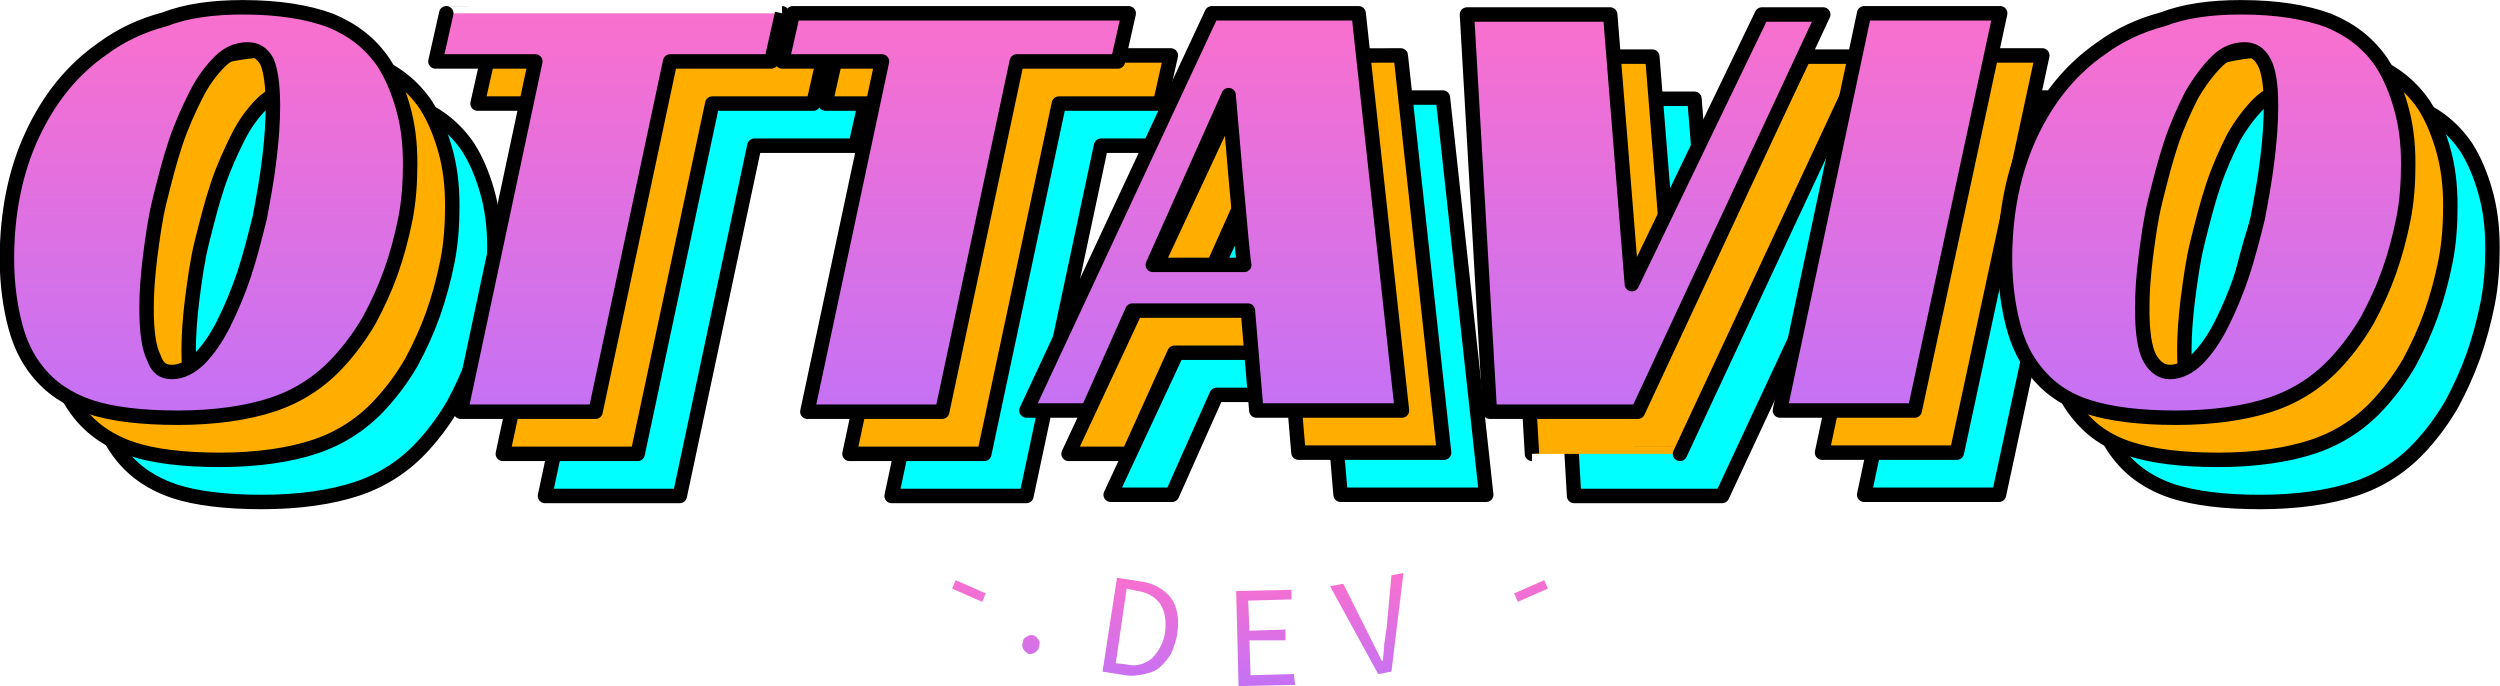 <?xml version="1.0" encoding="utf-8"?>
<!-- Generator: Adobe Illustrator 27.5.0, SVG Export Plug-In . SVG Version: 6.00 Build 0)  -->
<svg version="1.1" id="Layer_1" xmlns="http://www.w3.org/2000/svg" xmlns:xlink="http://www.w3.org/1999/xlink" x="0px" y="0px"
	 viewBox="0 0 207.7 57" style="enable-background:new 0 0 207.7 57;" xml:space="preserve">
<style type="text/css">
	.st0{fill:#00FFFF;stroke:#000000;stroke-width:1.2;stroke-linecap:round;stroke-linejoin:round;}
	.st1{fill:#ffae00;stroke:#000000;stroke-width:1.2;stroke-linecap:round;stroke-linejoin:round;}
	.st2{fill:url(#SVGID_1_);stroke:#000000;stroke-width:1.2;stroke-linecap:round;stroke-linejoin:round;}
	.st3{fill-rule:evenodd;clip-rule:evenodd;fill:url(#SVGID_00000098937196691349062420000002633159053656317363_);}
</style>
<g>
	<g transform="translate(66.775 96.805)">
		<path class="st0" d="M-39.6-89.2L-39.6-89.2c3,0,5.4,0.4,7.3,1.1c1.9,0.8,3.3,1.9,4.4,3.5l0,0c0.7,1.1,1.2,2.3,1.6,3.7
			c0.4,1.4,0.6,2.9,0.6,4.7l0,0c0,1.5-0.1,3.1-0.4,4.6c-0.3,1.5-0.7,3-1.2,4.4c-0.5,1.4-1.1,2.7-1.8,4c-0.7,1.2-1.5,2.3-2.4,3.3l0,0
			c-1.6,1.8-3.5,3-5.6,3.7c-2.1,0.7-4.8,1.1-7.9,1.1l0,0c-3,0-5.5-0.3-7.3-0.9c-1.8-0.6-3.3-1.6-4.4-3l0,0c-0.8-1-1.4-2.2-1.8-3.7
			c-0.4-1.5-0.7-3.4-0.7-5.6l0,0c0-3.8,0.7-7.3,2.1-10.3c1.4-3,3.3-5.4,5.8-7.2l0,0c1.5-1.1,3.2-1.9,5.1-2.4
			C-44.3-88.9-42.1-89.2-39.6-89.2z M-45.5-58.9L-45.5-58.9c0.8,0,1.6-0.4,2.3-1.1c0.7-0.7,1.4-1.7,2-2.9c0.6-1.2,1.2-2.6,1.7-4.1
			c0.5-1.5,0.9-3.1,1.3-4.7c0.3-1.6,0.6-3.2,0.8-4.9c0.2-1.6,0.3-3.1,0.3-4.4l0,0c0-1.8-0.2-3-0.5-3.7c-0.4-0.7-0.9-1-1.6-1l0,0
			c-0.8,0-1.6,0.3-2.3,1c-0.7,0.7-1.4,1.6-2,2.8c-0.6,1.2-1.2,2.5-1.7,4c-0.5,1.5-0.9,3.1-1.3,4.7c-0.4,1.6-0.6,3.2-0.8,4.7
			c-0.2,1.6-0.3,3-0.3,4.3l0,0c0,2,0.2,3.3,0.7,4.1C-46.7-59.2-46.2-58.9-45.5-58.9z M5.2-88.7l-0.9,4h-8.4l-6.2,29.1h-11.2
			l6.2-29.1h-8.3l0.9-4C-22.7-88.7,5.2-88.7,5.2-88.7z M34-88.7l-0.9,4h-8.4l-6.2,29.1H7.3l6.2-29.1H5.3l0.9-4
			C6.2-88.7,34-88.7,34-88.7z M53.1-88.7l3.6,33H44.6l-0.7-8.3h-9.6l-3.7,8.3h-5.1l15.4-33C40.8-88.7,53.1-88.7,53.1-88.7z
			 M42.3-81.9l-6.3,14.1h7.6C43.5-67.7,42.3-81.9,42.3-81.9z M64-55.6l-1.9-33H74l1.8,22.4l10.8-22.4h5.1l-15.4,33H64z M106.4-88.7
			l-7.1,33H88.1l7-33H106.4z M126.4-89.2L126.4-89.2c3,0,5.4,0.4,7.3,1.1c1.9,0.8,3.3,1.9,4.4,3.5l0,0c0.7,1.1,1.2,2.3,1.6,3.7
			c0.4,1.4,0.6,2.9,0.6,4.7l0,0c0,1.5-0.1,3.1-0.4,4.6c-0.3,1.5-0.7,3-1.2,4.4c-0.5,1.4-1.1,2.7-1.8,4c-0.7,1.2-1.5,2.3-2.4,3.3l0,0
			c-1.6,1.8-3.5,3-5.6,3.7c-2.1,0.7-4.8,1.1-7.9,1.1l0,0c-3,0-5.4-0.3-7.3-0.9c-1.8-0.6-3.3-1.6-4.4-3l0,0c-0.8-1-1.4-2.2-1.8-3.7
			c-0.4-1.5-0.7-3.4-0.7-5.6l0,0c0-3.8,0.7-7.3,2.1-10.3c1.4-3,3.3-5.4,5.9-7.2l0,0c1.5-1.1,3.2-1.9,5.1-2.4
			C121.7-88.9,123.9-89.2,126.4-89.2z M120.5-58.9L120.5-58.9c0.8,0,1.6-0.4,2.3-1.1c0.7-0.7,1.4-1.7,2-2.9c0.6-1.2,1.2-2.6,1.7-4.1
			c0.5-1.5,0.9-3.1,1.3-4.7c0.3-1.6,0.6-3.2,0.8-4.9c0.2-1.6,0.3-3.1,0.3-4.4l0,0c0-1.8-0.2-3-0.6-3.7c-0.4-0.7-0.9-1-1.6-1l0,0
			c-0.8,0-1.6,0.3-2.3,1c-0.7,0.7-1.4,1.6-2.1,2.8c-0.6,1.2-1.2,2.5-1.7,4c-0.5,1.5-0.9,3.1-1.3,4.7c-0.4,1.6-0.6,3.2-0.8,4.7
			c-0.2,1.6-0.3,3-0.3,4.3l0,0c0,2,0.2,3.3,0.6,4.1C119.3-59.2,119.9-58.9,120.5-58.9z"/>
		<path class="st1" d="M-43.1-92.7L-43.1-92.7c3,0,5.4,0.4,7.3,1.1c1.9,0.8,3.3,1.9,4.4,3.5l0,0c0.7,1.1,1.2,2.3,1.6,3.7
			c0.4,1.4,0.6,2.9,0.6,4.7l0,0c0,1.5-0.1,3.1-0.4,4.6c-0.3,1.5-0.7,3-1.2,4.4c-0.5,1.4-1.1,2.7-1.8,4c-0.7,1.2-1.5,2.3-2.4,3.3l0,0
			c-1.6,1.8-3.5,3-5.6,3.7c-2.1,0.7-4.8,1.1-7.9,1.1l0,0c-3,0-5.5-0.3-7.3-0.9c-1.8-0.6-3.3-1.6-4.4-3l0,0c-0.8-1-1.4-2.2-1.8-3.7
			c-0.4-1.5-0.7-3.4-0.7-5.6l0,0c0-3.8,0.7-7.3,2.1-10.3c1.4-3,3.3-5.4,5.8-7.2l0,0c1.5-1.1,3.2-1.9,5.1-2.4
			C-47.8-92.4-45.6-92.7-43.1-92.7z M-49-62.4L-49-62.4c0.8,0,1.6-0.4,2.3-1.1c0.7-0.7,1.4-1.7,2-2.9c0.6-1.2,1.2-2.6,1.7-4.1
			c0.5-1.5,0.9-3.1,1.3-4.7c0.3-1.6,0.6-3.2,0.8-4.9c0.2-1.6,0.3-3.1,0.3-4.4l0,0c0-1.8-0.2-3-0.5-3.7c-0.4-0.7-0.9-1-1.6-1l0,0
			c-0.8,0-1.6,0.3-2.3,1c-0.7,0.7-1.4,1.6-2,2.8c-0.6,1.2-1.2,2.5-1.7,4c-0.5,1.5-0.9,3.1-1.3,4.7c-0.4,1.6-0.6,3.2-0.8,4.7
			c-0.2,1.6-0.3,3-0.3,4.3l0,0c0,2,0.2,3.3,0.7,4.1C-50.2-62.7-49.7-62.4-49-62.4z M1.7-92.2l-0.9,4h-8.4l-6.2,29.1H-25l6.2-29.1
			h-8.3l0.9-4C-26.2-92.2,1.7-92.2,1.7-92.2z M30.5-92.2l-0.9,4h-8.4l-6.2,29.1H3.8L10-88.2H1.8l0.9-4C2.7-92.2,30.5-92.2,30.5-92.2
			z M49.6-92.2l3.6,33H41.1l-0.7-8.3h-9.6L27-59.1H22l15.4-33C37.3-92.2,49.6-92.2,49.6-92.2z M38.8-85.4l-6.3,14.1H40
			C40-71.2,38.8-85.4,38.8-85.4z M60.5-59.1l-1.9-33h11.9l1.8,22.4l10.8-22.4h5.1l-15.4,33C72.8-59.1,60.5-59.1,60.5-59.1z
			 M102.9-92.2l-7.1,33H84.6l7-33H102.9z M122.9-92.7L122.9-92.7c3,0,5.4,0.4,7.3,1.1c1.9,0.8,3.3,1.9,4.4,3.5l0,0
			c0.7,1.1,1.2,2.3,1.6,3.7c0.4,1.4,0.6,2.9,0.6,4.7l0,0c0,1.5-0.1,3.1-0.4,4.6c-0.3,1.5-0.7,3-1.2,4.4c-0.5,1.4-1.1,2.7-1.8,4
			c-0.7,1.2-1.5,2.3-2.4,3.3l0,0c-1.6,1.8-3.5,3-5.6,3.7c-2.1,0.7-4.8,1.1-7.9,1.1l0,0c-3,0-5.4-0.3-7.3-0.9s-3.3-1.6-4.4-3l0,0
			c-0.8-1-1.4-2.2-1.8-3.7c-0.4-1.5-0.7-3.4-0.7-5.6l0,0c0-3.8,0.7-7.3,2.1-10.3c1.4-3,3.3-5.4,5.9-7.2l0,0c1.5-1.1,3.2-1.9,5.1-2.4
			C118.2-92.4,120.4-92.7,122.9-92.7L122.9-92.7z M117-62.4L117-62.4c0.8,0,1.6-0.4,2.3-1.1c0.7-0.7,1.4-1.7,2-2.9
			c0.6-1.2,1.2-2.6,1.7-4.1c0.5-1.5,0.9-3.1,1.3-4.7c0.3-1.6,0.6-3.2,0.8-4.9c0.2-1.6,0.3-3.1,0.3-4.4l0,0c0-1.8-0.2-3-0.6-3.7
			c-0.4-0.7-0.9-1-1.6-1l0,0c-0.8,0-1.6,0.3-2.3,1c-0.7,0.7-1.4,1.6-2.1,2.8c-0.6,1.2-1.2,2.5-1.7,4c-0.5,1.5-0.9,3.1-1.3,4.7
			c-0.4,1.6-0.6,3.2-0.8,4.7c-0.2,1.6-0.3,3-0.3,4.3l0,0c0,2,0.2,3.3,0.6,4.1C115.8-62.7,116.4-62.4,117-62.4z"/>
		
			<linearGradient id="SVGID_1_" gradientUnits="userSpaceOnUse" x1="-33.946" y1="2.282" x2="-33.946" y2="3.282" gradientTransform="matrix(199.45 0 0 -33.99 6804.154 15.335)">
			<stop  offset="0" style="stop-color:#C471F5"/>
			<stop  offset="1" style="stop-color:#FA70CD"/>
		</linearGradient>
		<path class="st2" d="M-46.6-96.2L-46.6-96.2c3,0,5.4,0.4,7.3,1.1c1.9,0.8,3.3,1.9,4.4,3.5l0,0c0.7,1.1,1.2,2.3,1.6,3.7
			c0.4,1.4,0.6,2.9,0.6,4.7l0,0c0,1.5-0.1,3.1-0.4,4.6c-0.3,1.5-0.7,3-1.2,4.4c-0.5,1.4-1.1,2.7-1.8,4c-0.7,1.2-1.5,2.3-2.4,3.3l0,0
			c-1.6,1.8-3.5,3-5.6,3.7c-2.1,0.7-4.8,1.1-7.9,1.1l0,0c-3,0-5.5-0.3-7.3-0.9s-3.3-1.6-4.4-3l0,0c-0.8-1-1.4-2.2-1.8-3.7
			c-0.4-1.5-0.7-3.4-0.7-5.6l0,0c0-3.8,0.7-7.3,2.1-10.3c1.4-3,3.3-5.4,5.9-7.2l0,0c1.5-1.1,3.2-1.9,5.1-2.4
			C-51.3-95.9-49.1-96.2-46.6-96.2z M-52.5-65.9L-52.5-65.9c0.8,0,1.6-0.4,2.3-1.1c0.7-0.7,1.4-1.7,2-2.9c0.6-1.2,1.2-2.6,1.7-4.1
			c0.5-1.5,0.9-3.1,1.3-4.7c0.3-1.6,0.6-3.2,0.8-4.9c0.2-1.6,0.3-3.1,0.3-4.4l0,0c0-1.8-0.2-3-0.5-3.7c-0.4-0.7-0.9-1-1.6-1l0,0
			c-0.8,0-1.6,0.3-2.3,1c-0.7,0.7-1.4,1.6-2,2.8c-0.6,1.2-1.2,2.5-1.7,4c-0.5,1.5-0.9,3.1-1.3,4.7c-0.4,1.6-0.6,3.2-0.8,4.7
			c-0.2,1.6-0.3,3-0.3,4.3l0,0c0,2,0.2,3.3,0.6,4.1C-53.7-66.2-53.2-65.9-52.5-65.9z M-1.8-95.7l-0.9,4h-8.4l-6.2,29.1h-11.2
			l6.2-29.1h-8.3l0.9-4C-29.7-95.7-1.8-95.7-1.8-95.7z M27-95.7l-0.9,4h-8.4l-6.2,29.1H0.3l6.2-29.1h-8.3l0.9-4
			C-0.8-95.7,27-95.7,27-95.7z M46.1-95.7l3.6,33H37.6l-0.7-8.3h-9.6l-3.7,8.3h-5.1l15.4-33H46.1z M35.3-88.9l-6.3,14.1h7.6
			C36.5-74.7,35.3-88.9,35.3-88.9z M57-62.6l-1.9-33H67l1.8,22.4l10.8-22.4h5.1l-15.4,33C69.3-62.6,57-62.6,57-62.6z M99.4-95.7
			l-7.1,33H81.1l7-33H99.4z M119.4-96.2L119.4-96.2c3,0,5.4,0.4,7.3,1.1c1.9,0.8,3.3,1.9,4.4,3.5l0,0c0.7,1.1,1.2,2.3,1.6,3.7
			c0.4,1.4,0.6,2.9,0.6,4.7l0,0c0,1.5-0.1,3.1-0.4,4.6c-0.3,1.5-0.7,3-1.2,4.4c-0.5,1.4-1.1,2.7-1.8,4c-0.7,1.2-1.5,2.3-2.4,3.3l0,0
			c-1.6,1.8-3.5,3-5.6,3.7c-2.1,0.7-4.8,1.1-7.9,1.1l0,0c-3,0-5.4-0.3-7.3-0.9s-3.3-1.6-4.4-3l0,0c-0.8-1-1.4-2.2-1.8-3.7
			c-0.4-1.5-0.7-3.4-0.7-5.6l0,0c0-3.8,0.7-7.3,2.1-10.3c1.4-3,3.3-5.4,5.9-7.2l0,0c1.5-1.1,3.2-1.9,5.1-2.4
			C114.7-95.9,116.9-96.2,119.4-96.2z M113.5-65.9L113.5-65.9c0.8,0,1.6-0.4,2.3-1.1c0.7-0.7,1.4-1.7,2-2.9c0.6-1.2,1.2-2.6,1.7-4.1
			c0.5-1.5,0.9-3.1,1.3-4.7c0.3-1.6,0.6-3.2,0.8-4.9c0.2-1.6,0.3-3.1,0.3-4.4l0,0c0-1.8-0.2-3-0.6-3.7c-0.4-0.7-0.9-1-1.6-1l0,0
			c-0.8,0-1.6,0.3-2.3,1c-0.7,0.7-1.4,1.6-2.1,2.8c-0.6,1.2-1.2,2.5-1.7,4c-0.5,1.5-0.9,3.1-1.3,4.7c-0.4,1.6-0.6,3.2-0.8,4.7
			c-0.2,1.6-0.3,3-0.3,4.3l0,0c0,2,0.2,3.3,0.6,4.1C112.3-66.2,112.9-65.9,113.5-65.9z"/>
	</g>
	
		<linearGradient id="SVGID_00000008855881315141679250000012083579158250263696_" gradientUnits="userSpaceOnUse" x1="31.325" y1="103.166" x2="31.325" y2="104.166" gradientTransform="matrix(49.5 0 0 -9.4 -1446.763 1026.747)">
		<stop  offset="0" style="stop-color:#C471F5"/>
		<stop  offset="1" style="stop-color:#FA70CD"/>
	</linearGradient>
	<path style="fill-rule:evenodd;clip-rule:evenodd;fill:url(#SVGID_00000008855881315141679250000012083579158250263696_);" d="
		M102.9,57l-0.2-7.9l4.6-0.1v0.8l-3.6,0.1l0.1,2.5l3-0.1v0.9h-3l0.1,2.9l3.6-0.1l0.1,0.9L102.9,57z M114.5,56l-4-7.3l1.1-0.2l2,4
		l0.6,1.2l0.6,1.2h0.1c0-0.5,0.1-0.9,0.1-1.4c0.1-0.4,0.1-0.9,0.2-1.3l0.4-4.4l1-0.2l-1,8.2C115.6,55.8,114.5,56,114.5,56z
		 M91.6,55.8l1.2-7.8l1.9,0.3c1,0.1,2,0.6,2.6,1.4c0.5,0.7,0.7,1.7,0.5,3c-0.1,0.6-0.3,1.1-0.5,1.6c-0.3,0.5-0.6,0.8-0.9,1.1
		c-0.3,0.3-0.8,0.5-1.3,0.6c-0.5,0.1-1,0.2-1.6,0.1C93.5,56.1,91.6,55.8,91.6,55.8z M92.7,55.1l0.9,0.1c0.7,0.2,1.5,0,2.1-0.5
		c0.6-0.6,1-1.4,1.1-2.2c0.1-0.9,0-1.7-0.4-2.3c-0.4-0.6-1.1-1-1.9-1.1l-0.9-0.2C93.6,48.9,92.7,55.1,92.7,55.1z M79.1,48.9l0.3-0.7
		l2.5,1.1L81.6,50L79.1,48.9z M126.1,50l-0.3-0.7l2.5-1.1l0.3,0.7L126.1,50z M85.3,52.9C85.1,53,85,53.1,85,53.3
		c-0.1,0.2-0.1,0.4,0,0.6c0.1,0.2,0.3,0.3,0.4,0.4c0.2,0.1,0.4,0,0.6-0.1c0.1-0.1,0.3-0.2,0.3-0.4c0.1-0.3,0.1-0.5,0-0.6
		c-0.1-0.2-0.2-0.3-0.4-0.4C85.7,52.7,85.4,52.8,85.3,52.9z"/>
</g>
</svg>
